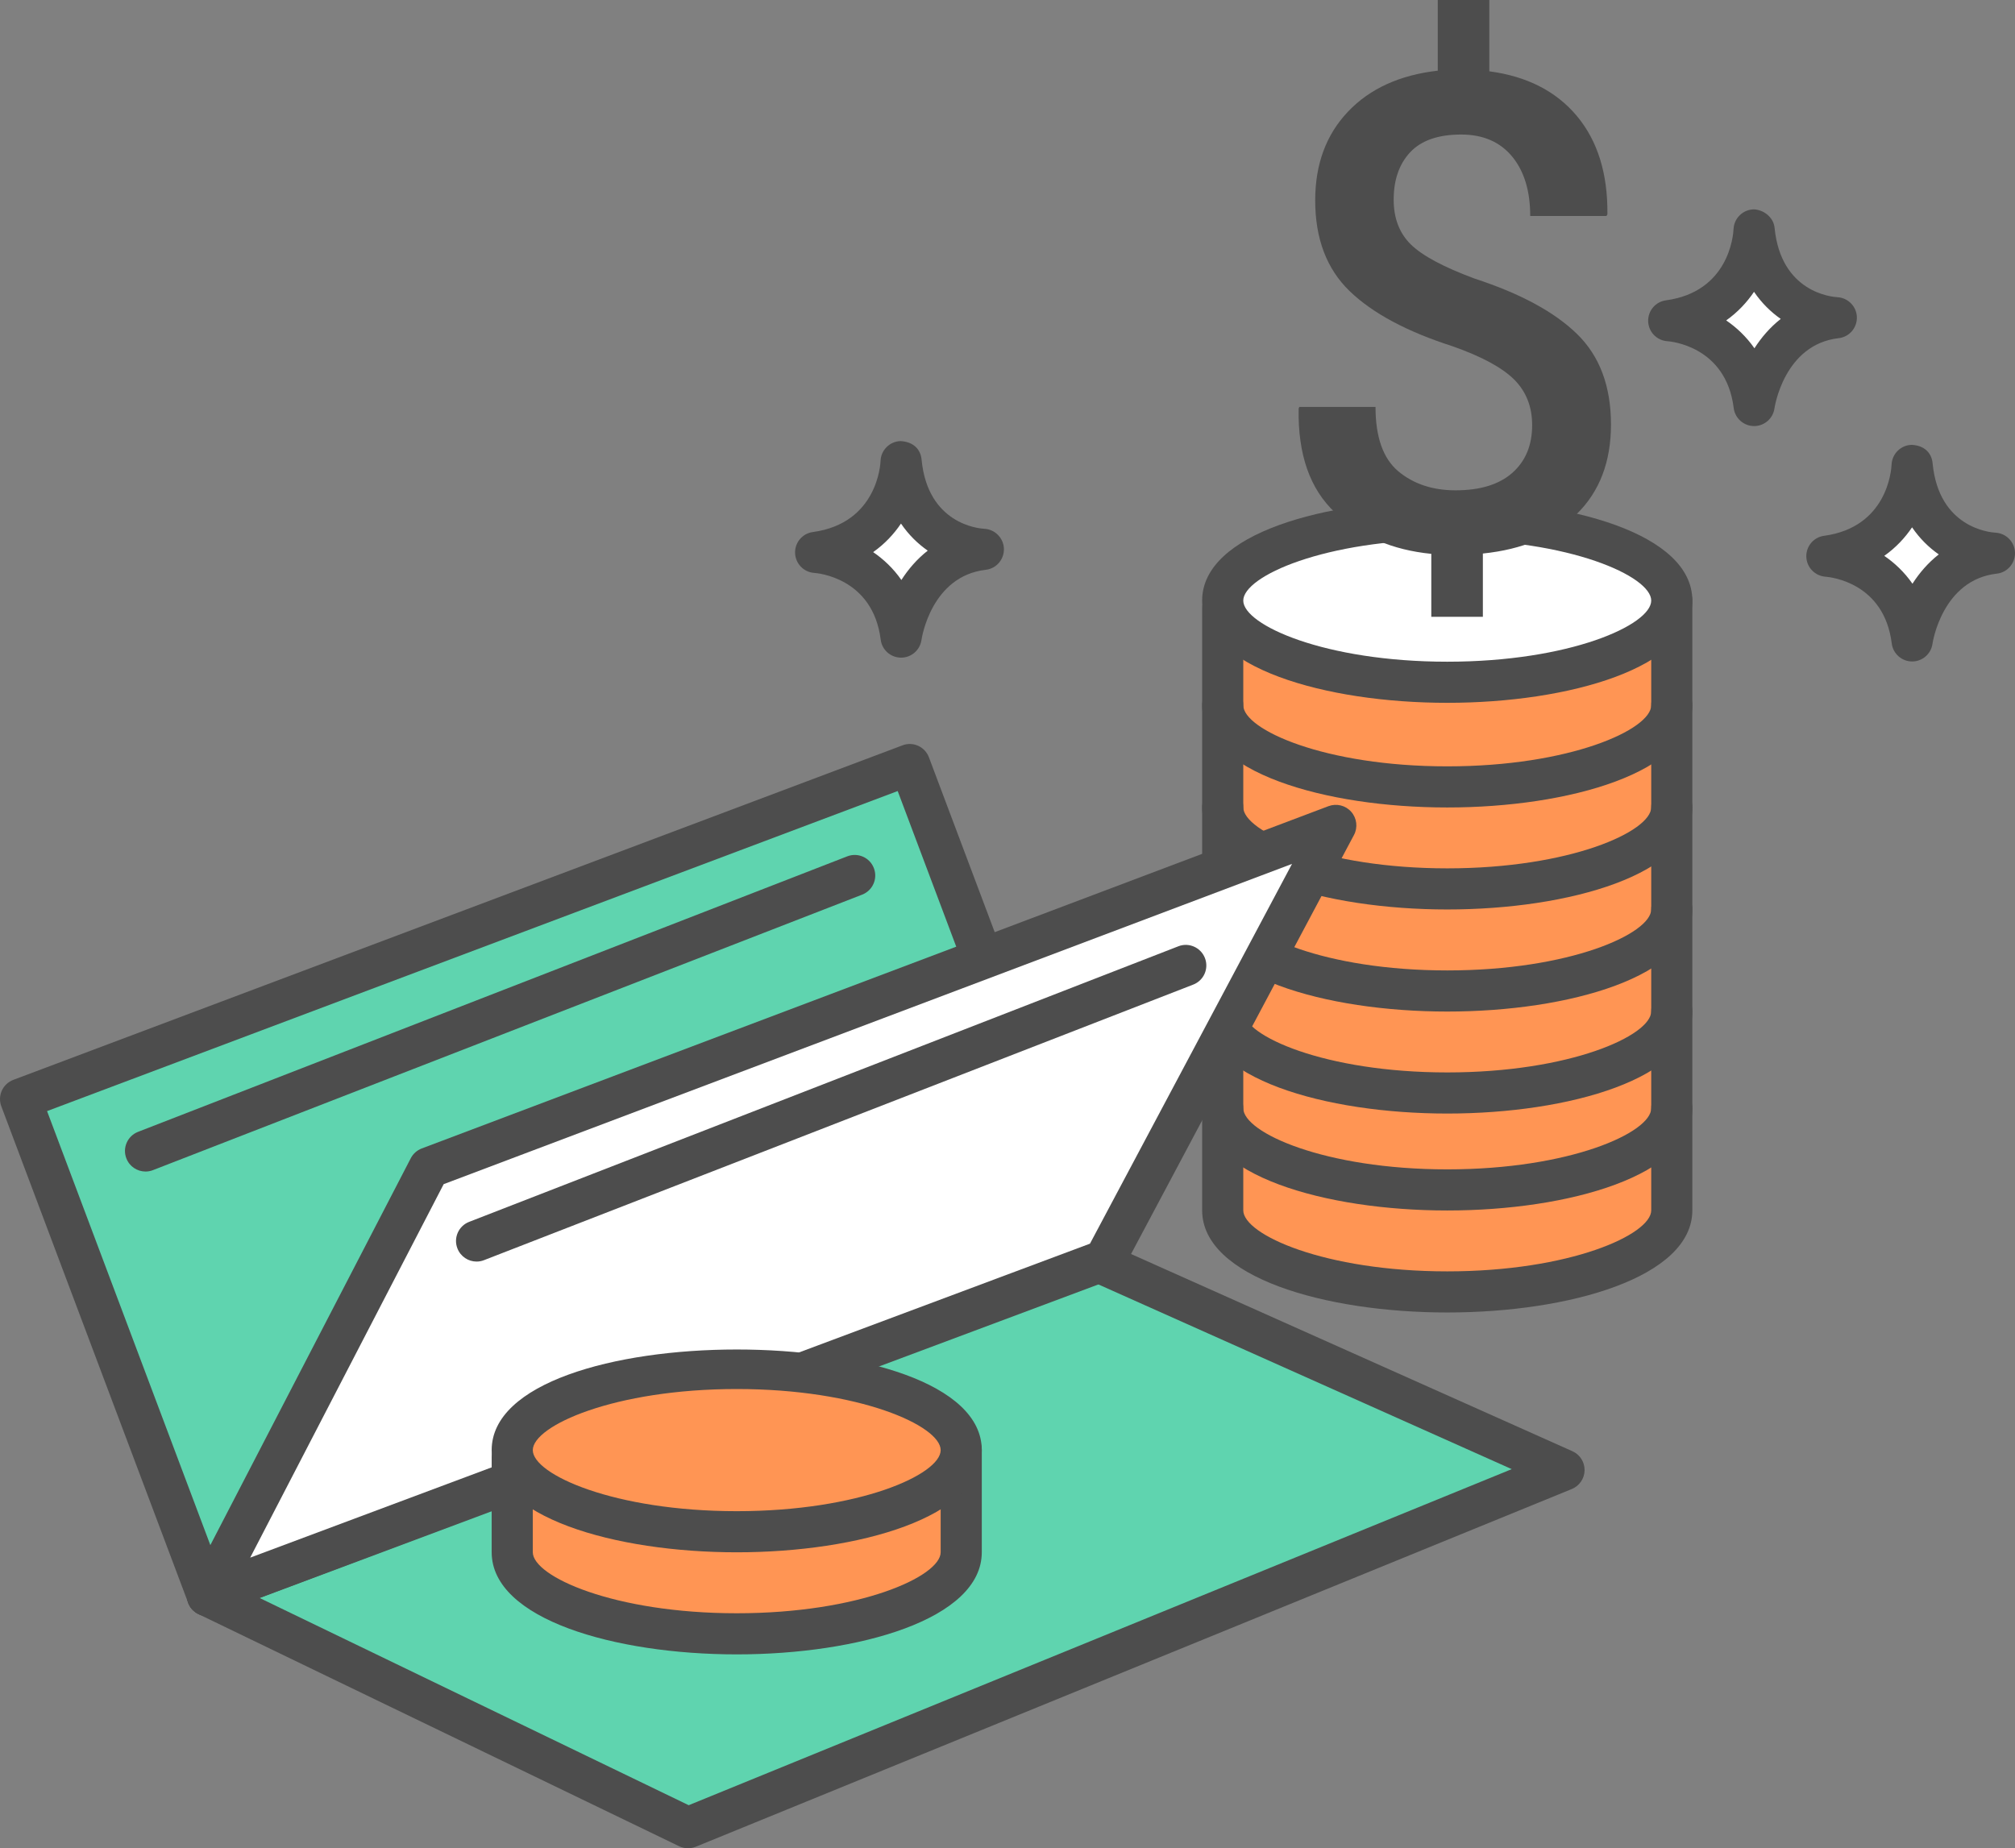 <?xml version="1.0" encoding="utf-8"?>
<!-- Generator: Adobe Illustrator 17.1.0, SVG Export Plug-In . SVG Version: 6.00 Build 0)  -->
<!DOCTYPE svg PUBLIC "-//W3C//DTD SVG 1.1//EN" "http://www.w3.org/Graphics/SVG/1.1/DTD/svg11.dtd">
<svg version="1.1" id="cheque-dollar-coins" xmlns="http://www.w3.org/2000/svg" xmlns:xlink="http://www.w3.org/1999/xlink"
	 x="0px" y="0px" viewBox="0 0 1009.998 926.5" enable-background="new 0 0 1009.998 926.5" xml:space="preserve">
<rect x="0" y="0" width="1009.998" height="926.5" fill="#808080" stroke="none"/>
<g>
	<g>
		<path fill="#FFFFFF" d="M879.23,115.224c0,0-1.369,39.898-42.797,45.534c0,0,37.805,2.456,42.797,42.514
			c0,0,5.535-39.938,41.246-44.004C920.476,159.268,883.397,157.858,879.23,115.224z"/>
		<path fill="#4D4D4D" d="M879.23,213.578c-0.019,0-0.041,0-0.08,0c-5.154-0.04-9.502-3.905-10.146-9.038
			c-3.885-31.242-32.047-33.416-33.234-33.497c-5.294-0.342-9.44-4.63-9.643-9.924
			c-0.181-5.294,3.664-9.864,8.918-10.568c31.504-4.288,33.738-32.53,33.879-35.751
			c0.262-5.395,4.65-9.703,10.045-9.844c4.892,0.081,10.004,3.885,10.527,9.26
			c3.141,32.269,28.564,34.603,31.463,34.765c5.335,0.282,9.623,4.63,9.783,9.984
			c0.141,5.354-3.783,9.944-9.098,10.548c-27.457,3.12-32.168,34.845-32.209,35.167
			C888.732,209.794,884.363,213.578,879.23,213.578L879.23,213.578z M865.24,160.616
			c5.153,3.523,10.065,8.112,14.151,13.97c3.422-5.335,7.771-10.467,13.184-14.715
			c-4.871-3.422-9.501-7.871-13.387-13.588C875.668,151.498,871.078,156.47,865.24,160.616L865.24,160.616z"/>
	</g>
	<g>
		<path fill="#FFFFFF" d="M451.671,231.413c0,0-1.369,39.857-42.837,45.494c0,0,37.824,2.456,42.837,42.474
			c0,0,5.516-39.857,41.267-44.004C492.937,275.377,455.777,274.048,451.671,231.413z"/>
		<path fill="#4D4D4D" d="M451.671,329.668c-0.04,0-0.06,0-0.101,0c-5.153-0.061-9.481-3.885-10.126-8.998
			c-3.905-31.222-32.087-33.395-33.274-33.476c-5.295-0.342-9.441-4.63-9.643-9.924
			c-0.181-5.294,3.664-9.863,8.918-10.568c32.489-4.429,33.878-34.362,33.918-35.65
			c0.202-5.415,4.57-9.763,9.985-9.944c6.341,0.342,10.065,3.925,10.588,9.32
			c3.1,32.228,28.564,34.503,31.443,34.644c5.354,0.282,9.642,4.63,9.823,9.984
			c0.161,5.355-3.764,9.944-9.079,10.568c-27.216,3.14-32.067,33.899-32.248,35.208
			C461.132,325.903,456.784,329.668,451.671,329.668L451.671,329.668z M437.661,276.766
			c5.153,3.522,10.085,8.112,14.151,13.97c3.422-5.335,7.77-10.448,13.205-14.715
			c-4.892-3.402-9.521-7.851-13.406-13.567C448.088,267.688,443.498,272.639,437.661,276.766L437.661,276.766z"/>
	</g>
	<g>
		<path fill="#FFFFFF" d="M958.441,233.265c0,0-1.349,39.898-42.775,45.534c0,0,37.783,2.416,42.775,42.474
			c0,0,5.536-39.898,41.287-43.964C999.728,277.31,962.548,275.9,958.441,233.265z"/>
		<path fill="#4D4D4D" d="M958.441,331.58c-0.02,0-0.04,0-0.08,0c-5.153-0.04-9.502-3.905-10.145-9.038
			c-3.784-30.295-30.276-33.234-33.274-33.456c-5.254-0.423-9.381-4.71-9.542-9.984
			c-0.161-5.274,3.663-9.803,8.877-10.508c31.503-4.287,33.718-32.53,33.858-35.73
			c0.262-5.415,4.65-9.743,10.045-9.864c6.301,0.282,10.005,3.905,10.528,9.28
			c3.1,32.248,28.605,34.583,31.503,34.744c5.334,0.282,9.622,4.63,9.783,9.984
			c0.141,5.355-3.784,9.944-9.099,10.548c-27.497,3.12-32.208,34.805-32.248,35.126
			C967.943,327.795,963.574,331.58,958.441,331.58L958.441,331.58z M944.471,278.638
			c5.154,3.522,10.066,8.112,14.132,13.97c3.423-5.335,7.771-10.448,13.185-14.695
			c-4.871-3.402-9.5-7.871-13.386-13.568C954.879,269.56,950.308,274.511,944.471,278.638L944.471,278.638z"/>
	</g>
</g>
<g>
	<g>
		<g>
			<g>
				<path fill="#FF9554" d="M837.964,301.063v305.652c0,22.586-50.364,40.903-112.526,40.903
					c-62.141,0-112.567-18.317-112.567-40.903V304.928L837.964,301.063z"/>
				<path fill="#4D4D4D" d="M725.437,657.925c-61.054,0-122.873-17.593-122.873-51.21V304.928
					c0-5.616,4.51-10.206,10.126-10.307l225.093-3.865c2.475,0.101,5.434,1.026,7.408,2.959
					c1.973,1.933,3.079,4.59,3.079,7.348v305.652C848.27,640.332,786.471,657.925,725.437,657.925L725.437,657.925
					z M623.178,315.053v291.662c0,12.179,40.783,30.598,102.26,30.598c61.457,0,102.221-18.419,102.221-30.598v-295.165
					L623.178,315.053L623.178,315.053z"/>
			</g>
			<g>
				<path fill="#FFFFFF" d="M837.964,301.063c0,22.626-50.364,40.944-112.526,40.944
					c-62.141,0-112.567-18.318-112.567-40.944c0-22.586,50.426-40.904,112.567-40.904
					C787.6,260.159,837.964,278.477,837.964,301.063z"/>
				<path fill="#4D4D4D" d="M725.437,352.313c-61.054,0-122.873-17.614-122.873-51.251
					c0.021-67.214,245.727-67.234,245.706,0C848.27,334.7,786.471,352.313,725.437,352.313L725.437,352.313z
					 M725.437,270.465c-61.477,0-102.26,18.419-102.26,30.598c0,12.199,40.783,30.638,102.26,30.638
					c61.457,0,102.221-18.439,102.221-30.638C827.658,288.884,786.894,270.465,725.437,270.465L725.437,270.465z"/>
			</g>
		</g>
		<g>
			<path fill="#4D4D4D" d="M725.437,404.772c-61.054,0-122.873-17.614-122.873-51.251
				c0-5.697,4.61-10.307,10.307-10.307c5.697,0,10.307,4.61,10.307,10.307c0,12.199,40.783,30.638,102.26,30.638
				c61.457,0,102.221-18.439,102.221-30.638c0-5.697,4.609-10.307,10.306-10.307s10.307,4.61,10.307,10.307
				C848.27,387.158,786.471,404.772,725.437,404.772L725.437,404.772z"/>
		</g>
		<g>
			<path fill="#4D4D4D" d="M725.437,455.902c-61.054,0-122.873-17.613-122.873-51.25
				c0-5.697,4.61-10.307,10.307-10.307c5.697,0,10.307,4.61,10.307,10.307c0,12.199,40.783,30.638,102.26,30.638
				c61.457,0,102.221-18.439,102.221-30.638c0-5.697,4.609-10.307,10.306-10.307s10.307,4.61,10.307,10.307
				C848.27,438.289,786.471,455.902,725.437,455.902L725.437,455.902z"/>
		</g>
		<g>
			<path fill="#4D4D4D" d="M725.437,507.072c-61.054,0-122.873-17.614-122.873-51.251
				c0-5.697,4.61-10.307,10.307-10.307c5.697,0,10.307,4.61,10.307,10.307c0,12.199,40.783,30.638,102.26,30.638
				c61.457,0,102.221-18.439,102.221-30.638c0-5.697,4.609-10.307,10.306-10.307s10.307,4.61,10.307,10.307
				C848.27,489.459,786.471,507.072,725.437,507.072L725.437,507.072z"/>
		</g>
		<g>
			<path fill="#4D4D4D" d="M725.437,558.203c-61.054,0-122.873-17.614-122.873-51.251
				c0-5.697,4.61-10.307,10.307-10.307c5.697,0,10.307,4.61,10.307,10.307c0,12.199,40.783,30.638,102.26,30.638
				c61.457,0,102.221-18.439,102.221-30.638c0-5.697,4.609-10.307,10.306-10.307s10.307,4.61,10.307,10.307
				C848.27,540.588,786.471,558.203,725.437,558.203L725.437,558.203z"/>
		</g>
		<g>
			<path fill="#4D4D4D" d="M725.437,606.796c-61.054,0-122.873-17.614-122.873-51.252
				c0-5.696,4.61-10.306,10.307-10.306c5.697,0,10.307,4.609,10.307,10.306c0,12.199,40.783,30.639,102.26,30.639
				c61.457,0,102.221-18.439,102.221-30.639c0-5.696,4.609-10.306,10.306-10.306s10.307,4.609,10.307,10.306
				C848.27,589.182,786.471,606.796,725.437,606.796L725.437,606.796z"/>
		</g>
	</g>
	<g>
		<path fill="#4D4D4D" d="M767.972,213.095c0-9.22-3-16.829-8.998-22.828c-6.039-5.999-16.306-11.554-30.819-16.668
			c-22.968-7.368-40.199-16.587-51.693-27.699c-11.494-11.112-17.232-26.29-17.232-45.453
			c0-18.117,5.476-32.933,16.406-44.447c10.95-11.554,25.967-18.398,45.03-20.573V0h25.847v35.751
			c18.861,2.496,33.496,9.984,43.903,22.425c10.407,12.48,15.5,28.906,15.278,49.278l-0.482,0.805h-38.207
			c0-12.561-3.039-22.505-9.099-29.832c-6.079-7.327-14.573-10.991-25.524-10.991c-11.494,0-19.989,2.979-25.525,8.857
			c-5.535,5.918-8.293,13.85-8.293,23.834c0,9.3,2.879,16.788,8.615,22.425
			c5.758,5.636,16.365,11.313,31.866,17.07c22.968,7.488,40.118,16.748,51.452,27.819
			c11.312,11.031,16.989,26.169,16.989,45.333c0,18.761-5.737,33.697-17.171,44.89
			c-11.434,11.152-27.095,17.755-47.043,19.808v31.725h-25.848v-31.564c-19.506-1.932-35.59-8.817-48.19-20.653
			c-12.642-11.796-18.741-29.188-18.298-52.176l0.322-0.806h38.206c0,15.058,3.784,25.807,11.373,32.208
			c7.589,6.361,17.191,9.582,28.786,9.582c12.34,0,21.82-2.939,28.443-8.777
			C764.671,231.131,767.972,223.2,767.972,213.095z"/>
	</g>
</g>
<g>
	<g>
		<g>
			<polygon fill="#5FD4AF" points="103.947,799.841 344.862,916.193 783.955,736.875 549.623,632.16 233.583,644.077 			
				"/>
			<path fill="#4D4D4D" d="M344.862,926.5c-1.53,0-3.06-0.343-4.489-1.027L99.458,809.122
				c-2.858-1.368-4.912-4.006-5.576-7.106c-0.684-3.1,0.121-6.32,2.134-8.775l129.637-155.766
				c1.872-2.234,4.61-3.584,7.549-3.704l316.039-11.917c1.611-0.06,3.141,0.262,4.59,0.906L788.162,727.474
				c3.765,1.672,6.16,5.436,6.1,9.562c-0.061,4.127-2.597,7.83-6.4,9.381L348.767,925.734
				C347.498,926.238,346.19,926.5,344.862,926.5L344.862,926.5z M120.312,796.298L345.204,904.919
				l412.542-168.467l-210.136-93.906l-309.055,11.655L120.312,796.298L120.312,796.298z"/>
		</g>
		<g>
			
				<rect x="41.874" y="458.598" transform="matrix(0.936 -0.352 0.352 0.936 -190.379 136.478)" fill="#5FD4AF" width="476.177" height="265.92"/>
			<path fill="#4D4D4D" d="M103.947,810.148c-4.167,0-8.092-2.536-9.642-6.683L0.66,554.58
				c-0.966-2.557-0.865-5.396,0.262-7.871c1.127-2.496,3.201-4.43,5.757-5.394l445.676-167.683
				c5.274-2.053,11.273,0.665,13.266,6.019l93.645,248.887c0.966,2.557,0.865,5.394-0.262,7.871
				c-1.127,2.496-3.201,4.428-5.758,5.394L107.57,809.484C106.383,809.947,105.155,810.148,103.947,810.148
				L103.947,810.148z M23.588,556.974l86.377,229.602l426.372-160.436l-86.378-229.601L23.588,556.974L23.588,556.974z"
				/>
		</g>
		<g>
			<polygon fill="#FFFFFF" points="103.947,799.841 215.064,585.337 669.557,413.75 553.609,631.716 			"/>
			<path fill="#4D4D4D" d="M103.947,810.148c-2.898,0-5.717-1.228-7.709-3.462c-2.838-3.2-3.402-7.79-1.45-11.595
				l111.117-214.504c1.167-2.256,3.14-3.986,5.516-4.893l454.494-171.587c4.006-1.47,8.535-0.403,11.373,2.838
				c2.838,3.221,3.382,7.851,1.369,11.635L562.707,636.548c-1.188,2.234-3.14,3.945-5.495,4.83l-449.662,168.125
				C106.383,809.927,105.155,810.148,103.947,810.148L103.947,810.148z M222.391,593.591l-96.986,187.227
				l420.937-157.395l101.273-190.369L222.391,593.591L222.391,593.591z"/>
		</g>
		<g>
			<path fill="#4D4D4D" d="M238.878,632.402c-4.127,0-8.012-2.496-9.602-6.583c-2.074-5.294,0.564-11.272,5.878-13.326
				l355.474-138.131c5.214-2.074,11.253,0.543,13.325,5.878c2.074,5.294-0.562,11.273-5.877,13.326L242.601,631.697
				C241.394,632.179,240.126,632.402,238.878,632.402L238.878,632.402z"/>
		</g>
		<g>
			<path fill="#4D4D4D" d="M72.947,587.27c-4.126,0-8.032-2.496-9.602-6.583c-2.073-5.294,0.564-11.273,5.878-13.326
				L424.677,429.27c5.294-2.053,11.293,0.564,13.326,5.878c2.073,5.295-0.564,11.273-5.878,13.326L76.671,586.566
				C75.443,587.048,74.195,587.27,72.947,587.27L72.947,587.27z"/>
		</g>
	</g>
	<g>
		<g>
			<path fill="#FF9554" d="M481.805,726.931v51.17c0,22.586-50.365,40.904-112.506,40.904
				c-62.161,0-112.546-18.318-112.546-40.904v-47.346L481.805,726.931z"/>
			<path fill="#4D4D4D" d="M369.299,829.312c-61.054,0-122.853-17.594-122.853-51.211v-47.346
				c0-5.615,4.509-10.205,10.125-10.307l225.053-3.824c2.416-0.16,5.435,1.027,7.408,2.959
				c1.973,1.933,3.08,4.59,3.08,7.348v51.17C492.112,811.718,430.333,829.312,369.299,829.312L369.299,829.312z
				 M267.059,740.881v37.22c0,12.18,40.783,30.598,102.24,30.598c61.437,0,102.2-18.418,102.2-30.598v-40.682
				L267.059,740.881L267.059,740.881z"/>
		</g>
		<g>
			<path fill="#FF9554" d="M481.805,726.931c0,22.626-50.365,40.904-112.506,40.904
				c-62.161,0-112.546-18.278-112.546-40.904c0-22.586,50.385-40.944,112.546-40.944
				C431.44,685.987,481.805,704.345,481.805,726.931z"/>
			<path fill="#4D4D4D" d="M369.299,778.142c-61.054,0-122.853-17.594-122.853-51.211
				c0.02-67.254,245.685-67.273,245.665,0C492.112,760.548,430.333,778.142,369.299,778.142L369.299,778.142z
				 M369.299,696.293c-61.457,0-102.24,18.439-102.24,30.638c0,12.179,40.783,30.598,102.24,30.598
				c61.437,0,102.2-18.419,102.2-30.598C471.499,714.732,430.736,696.293,369.299,696.293L369.299,696.293z"/>
		</g>
	</g>
</g>
</svg>
